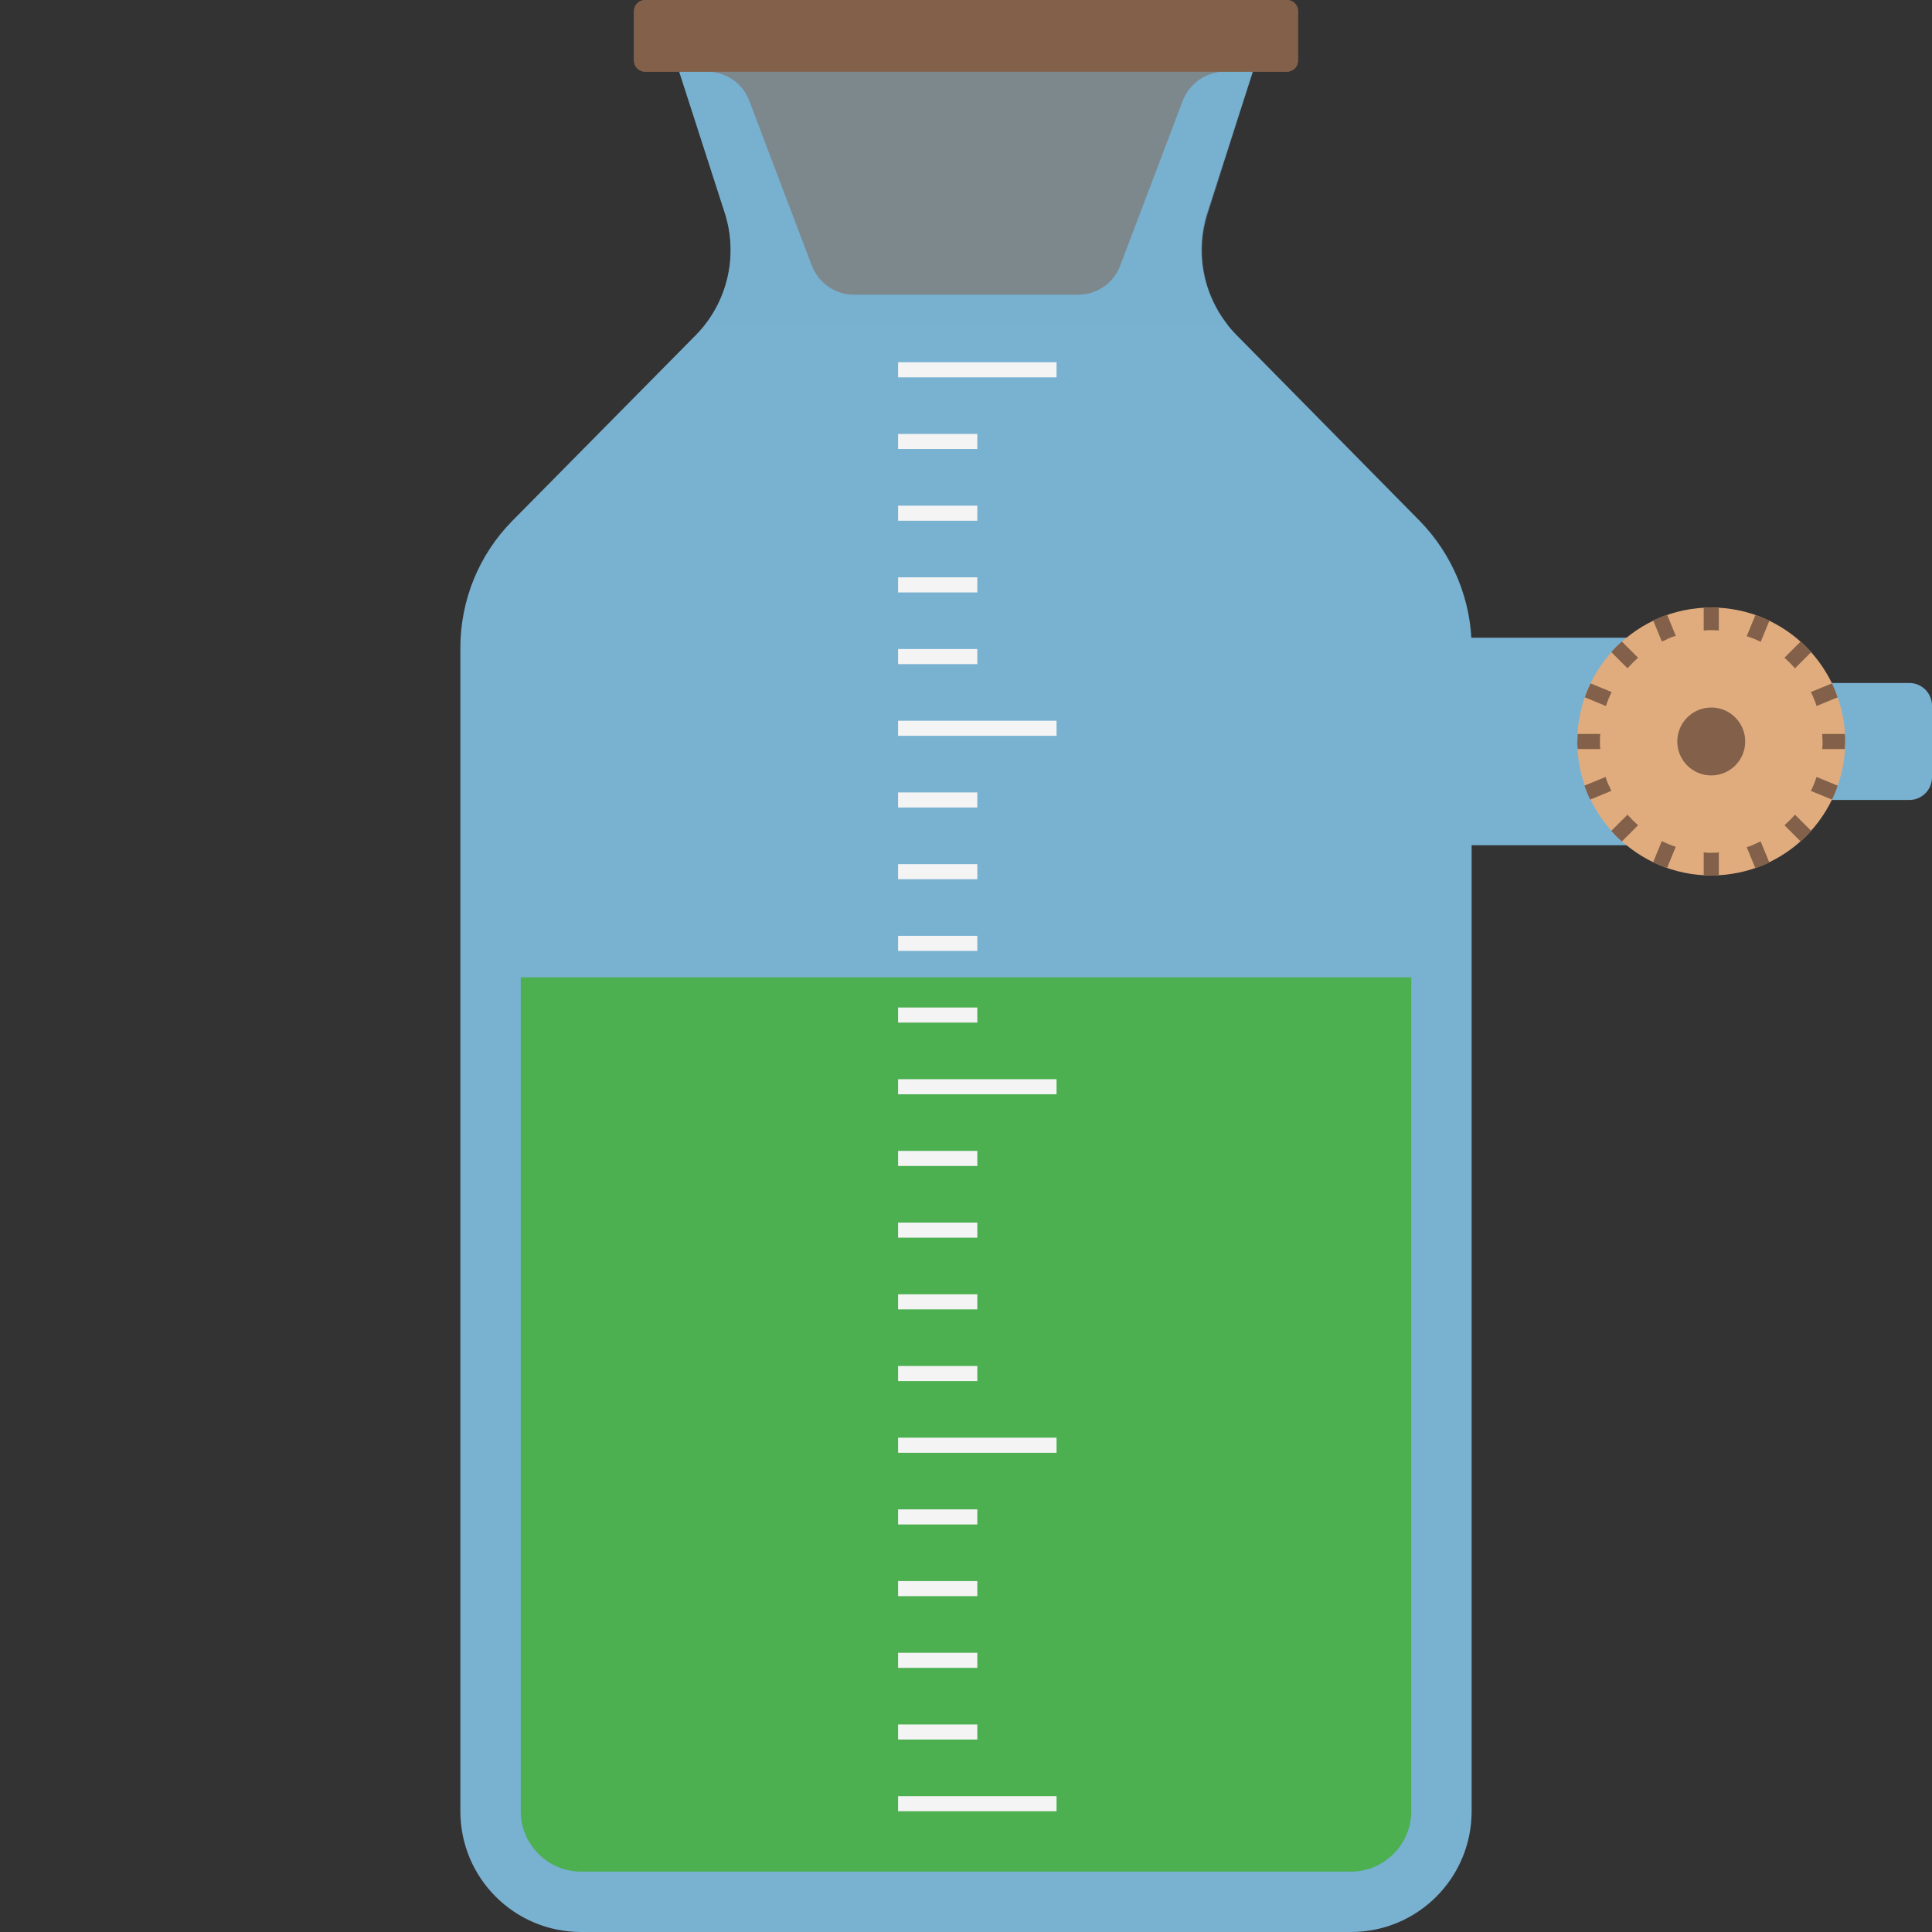 <svg xmlns="http://www.w3.org/2000/svg" viewBox="0 0 512 512" xml:space="preserve"><rect x="0" y="0" width="512" height="512" fill="#333333" stroke="none"/><style>.st0{fill:#79b1d1}.st3{fill:#826049}</style><path class="st0" d="M319.9 56.5 332 19H180l12.1 37.5c3.6 11.3.7 23.8-7.7 32.3L135.8 138c-8.9 9-13.8 21.1-13.8 33.7V480c0 17.7 14.3 32 32 32h204c17.7 0 32-14.3 32-32V171.7c0-12.6-5-24.7-13.8-33.7l-48.5-49.2c-8.4-8.5-11.4-20.9-7.8-32.3z"/><path d="M138 259v221c0 8.8 7.2 16 16 16h204c8.8 0 16-7.2 16-16V259H138z" fill="#4caf50"/><path d="M238 476h42v4h-42zm0-95h42v4h-42zm0-95h42v4h-42zm0-95h42v4h-42zm0 266h21v4h-21zm0-19h21v4h-21zm0-19h21v4h-21zm0-19h21v4h-21zm0-38h21v4h-21zm0-19h21v4h-21zm0-19h21v4h-21zm0-19h21v4h-21zm0-38h21v4h-21zm0-19h21v4h-21zm0-19h21v4h-21zm0-19h21v4h-21zm0-38h21v4h-21zm0-19h21v4h-21zm0-19h21v4h-21zm0-19h21v4h-21zm0-19h42v4h-42z" fill="#f4f4f4"/><path class="st3" d="M341 0H171c-1.7 0-3 1.3-3 3v13c0 1.7 1.3 3 3 3h16.4c5 0 9.5 3.1 11.2 7.8l16.5 43.5c1.8 4.7 6.2 7.8 11.2 7.8h59.4c5 0 9.5-3.1 11.2-7.8l16.5-43.5c1.8-4.7 6.2-7.8 11.2-7.8H341c1.7 0 3-1.3 3-3V3c0-1.7-1.3-3-3-3z"/><path class="st3" d="M341 19H171c-1.7 0-3-1.3-3-3V3c0-1.7 1.3-3 3-3h170c1.7 0 3 1.3 3 3v13c0 1.7-1.3 3-3 3z"/><path d="M332 19H180l12.1 37.5c3.3 10.2 1.2 21.2-5.2 29.5h138.4c-6.5-8.3-8.5-19.3-5.2-29.5L332 19z" opacity=".5" fill="#79b1d1"/><path class="st0" d="M506 181h-43c-3.3 0-6-2.7-6-6s-2.7-6-6-6H313v55h138c3.3 0 6-2.7 6-6s2.7-6 6-6h43c3.3 0 6-2.7 6-6v-19c0-3.3-2.7-6-6-6z"/><circle cx="453.5" cy="196.5" r="35.5" fill="#e0ac7e"/><circle class="st3" cx="453.5" cy="196.5" r="9"/><path class="st3" d="m431.3 177.1-4.3-4.3c.9-1 1.8-1.9 2.8-2.8l4.3 4.3c-1 .9-1.9 1.8-2.8 2.8zm57.6 17.4h-6c0 .7.1 1.3.1 2s0 1.3-.1 2h6c0-.7.1-1.3.1-2s0-1.3-.1-2zm-13.2-17.4 4.3-4.3c-.9-1-1.8-1.9-2.8-2.8l-4.3 4.3c1 .9 1.9 1.8 2.8 2.8zM424 196.5c0-.7 0-1.3.1-2h-6c0 .7-.1 1.3-.1 2s0 1.3.1 2h6c-.1-.7-.1-1.3-.1-2zm29.5-29.5c.7 0 1.3 0 2 .1v-6c-.7 0-1.3-.1-2-.1s-1.3 0-2 .1v6c.7-.1 1.3-.1 2-.1zm19.4 51.7 4.3 4.3c1-.9 1.9-1.8 2.8-2.8l-4.3-4.3c-.9 1-1.8 1.9-2.8 2.8zm-41.6-2.8-4.3 4.3c.9 1 1.8 1.9 2.8 2.8l4.3-4.3c-1-.9-1.9-1.8-2.8-2.8zm22.2 10.1c-.7 0-1.3 0-2-.1v6c.7 0 1.3.1 2 .1s1.3 0 2-.1v-6c-.7.1-1.3.1-2 .1zm-27.9-38.9-5.6-2.3c.4-1.3 1-2.5 1.5-3.7l5.6 2.3c-.6 1.2-1.1 2.4-1.5 3.7zm59.9-6-5.6 2.3c.3.6.6 1.2.8 1.8.3.6.5 1.2.7 1.9l5.6-2.3c-.2-.6-.5-1.3-.7-1.9-.3-.6-.5-1.2-.8-1.8zm-18.9-11 2.3-5.6c-1.2-.6-2.4-1.1-3.7-1.5l-2.3 5.6c1.3.4 2.5.9 3.7 1.5zm-40.4 37.7c-.3-.6-.5-1.2-.7-1.9l-5.6 2.3c.2.6.5 1.3.7 1.9.3.6.5 1.2.8 1.8l5.6-2.3c-.2-.6-.5-1.2-.8-1.8zm16-38.6c.6-.3 1.2-.5 1.9-.7l-2.3-5.6c-.6.2-1.3.5-1.9.7-.6.3-1.2.5-1.8.8l2.3 5.6c.6-.2 1.2-.5 1.8-.8zm37.7 40.4 5.6 2.3c.6-1.2 1.1-2.4 1.5-3.7l-5.6-2.3c-.4 1.3-.9 2.5-1.5 3.7zm-39.5 13.3-2.3 5.6c1.2.6 2.4 1.1 3.7 1.5l2.3-5.6c-1.3-.4-2.5-.9-3.7-1.5zm24.4.9c-.6.3-1.2.5-1.9.7l2.3 5.6c.6-.2 1.3-.5 1.9-.7.6-.3 1.2-.5 1.8-.8l-2.3-5.6c-.6.2-1.2.5-1.8.8z"/></svg>